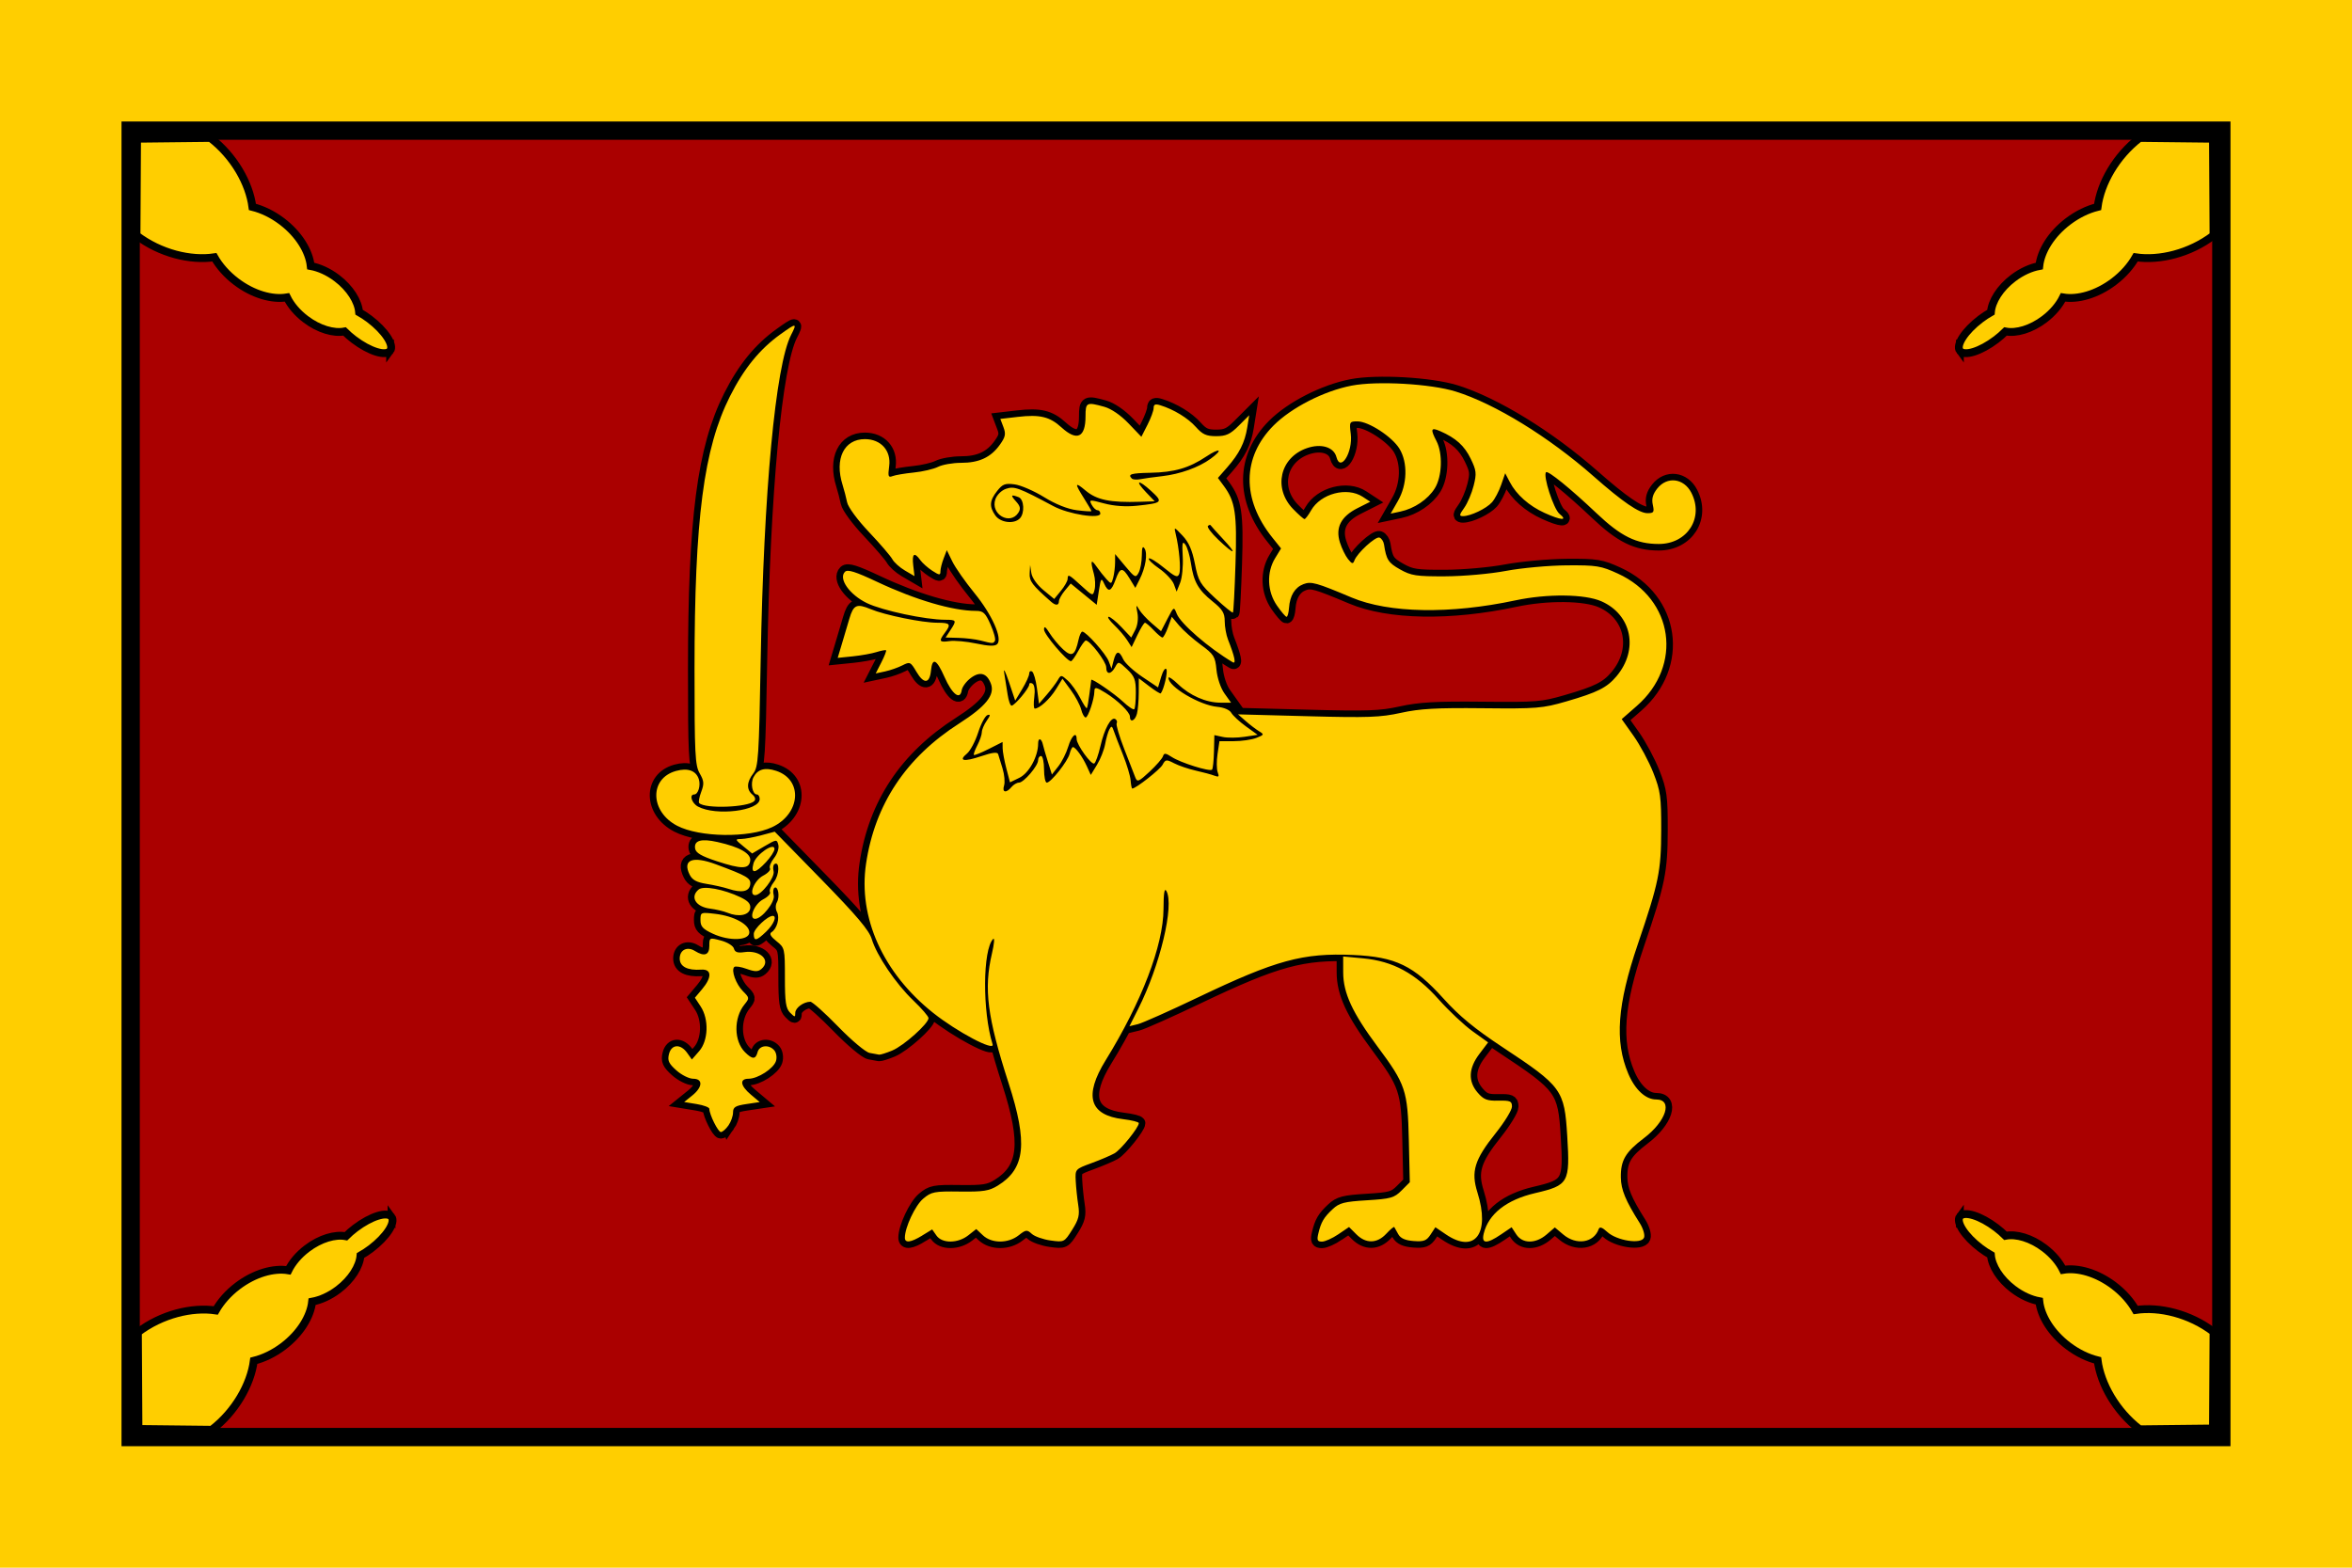 <?xml version="1.0" encoding="UTF-8" standalone="no"?>
<!-- Created with Inkscape (http://www.inkscape.org/) -->

<svg
   xmlns:osb="http://www.openswatchbook.org/uri/2009/osb"
   xmlns:dc="http://purl.org/dc/elements/1.1/"
   xmlns:cc="http://creativecommons.org/ns#"
   xmlns:rdf="http://www.w3.org/1999/02/22-rdf-syntax-ns#"
   xmlns:svg="http://www.w3.org/2000/svg"
   xmlns="http://www.w3.org/2000/svg"
   xmlns:sodipodi="http://sodipodi.sourceforge.net/DTD/sodipodi-0.dtd"
   xmlns:inkscape="http://www.inkscape.org/namespaces/inkscape"
   width="900"
   height="600"
   id="svg2"
   version="1.1"
   inkscape:version="0.48.1 r9760"
   sodipodi:docname="King of Kandy.svg">
  <defs
     id="defs4">
    <linearGradient
       id="linearGradient5238"
       osb:paint="solid">
      <stop
         style="stop-color:#000000;stop-opacity:1;"
         offset="0"
         id="stop5240" />
    </linearGradient>
    <linearGradient
       id="linearGradient5232"
       osb:paint="solid">
      <stop
         style="stop-color:#ffff00;stop-opacity:1;"
         offset="0"
         id="stop5234" />
    </linearGradient>
    <linearGradient
       id="linearGradient3788"
       osb:paint="gradient">
      <stop
         style="stop-color:#ffff00;stop-opacity:1;"
         offset="0"
         id="stop3790" />
      <stop
         style="stop-color:#ffff00;stop-opacity:0;"
         offset="1"
         id="stop3792" />
    </linearGradient>
    <linearGradient
       id="linearGradient3760"
       osb:paint="solid">
      <stop
         style="stop-color:#ff0000;stop-opacity:1;"
         offset="0"
         id="stop3762" />
    </linearGradient>
  </defs>
  <sodipodi:namedview
     id="base"
     pagecolor="#ffffff"
     bordercolor="#666666"
     borderopacity="1.0"
     inkscape:pageopacity="0.0"
     inkscape:pageshadow="2"
     inkscape:zoom="0.7"
     inkscape:cx="672.2906"
     inkscape:cy="330.70238"
     inkscape:document-units="px"
     inkscape:current-layer="layer1"
     showgrid="false"
     inkscape:window-width="1366"
     inkscape:window-height="716"
     inkscape:window-x="0"
     inkscape:window-y="0"
     inkscape:window-maximized="1" />
  <g
     inkscape:label="Layer 1"
     inkscape:groupmode="layer"
     id="layer1"
     transform="translate(0,-452.362)">
    <rect
       style="fill:#ffce00;fill-opacity:1;fill-rule:evenodd;stroke:none"
       id="rect3786"
       width="900"
       height="600"
       x="0"
       y="452.362" />
    <rect
       y="502.362"
       x="50"
       height="500"
       width="800"
       id="rect5244"
       style="fill:#aa0000;fill-opacity:1;fill-rule:evenodd;stroke:#000000;stroke-width:7;stroke-miterlimit:4;stroke-dasharray:none" />
    <path
       style="fill:#ffce00;fill-opacity:1;stroke:#000000;stroke-width:3;stroke-miterlimit:4;stroke-dasharray:none"
       d="m 149.283,586.649 c 1.647,-2.172 -1.894,-7.631 -7.904,-12.186 -1.329,-1.007 -2.666,-1.873 -3.963,-2.608 -0.339,-4.174 -3.453,-9.208 -8.525,-13.053 -3.266,-2.476 -6.795,-4.033 -9.987,-4.619 -0.613,-5.694 -4.583,-12.198 -11.035,-17.088 -3.634,-2.755 -7.549,-4.609 -11.283,-5.538 -1.181,-9.066 -7.071,-19.474 -16.073,-26.399 l -28.066,0.31 -0.212,36.998 c 9.053,6.893 20.711,9.716 29.785,8.36 1.903,3.335 4.738,6.593 8.363,9.34 6.452,4.89 13.78,6.963 19.428,6.015 1.427,2.913 3.888,5.885 7.152,8.359 5.072,3.844 10.761,5.482 14.871,4.681 1.058,1.05 2.253,2.104 3.582,3.111 6.01,4.556 12.222,6.49 13.869,4.317 z"
       id="path2985"
       inkscape:connector-curvature="0"
       sodipodi:nodetypes="sscscscccccscscss" />
    <path
       sodipodi:nodetypes="sscscscccccscscss"
       inkscape:connector-curvature="0"
       id="path5265"
       d="m 749.959,586.649 c -1.647,-2.172 1.894,-7.631 7.904,-12.186 1.329,-1.007 2.666,-1.873 3.963,-2.608 0.339,-4.174 3.453,-9.208 8.525,-13.053 3.266,-2.476 6.795,-4.033 9.987,-4.619 0.613,-5.694 4.583,-12.198 11.035,-17.088 3.634,-2.755 7.549,-4.609 11.283,-5.538 1.181,-9.066 7.071,-19.474 16.073,-26.399 l 28.066,0.31 0.212,36.998 c -9.053,6.893 -20.711,9.716 -29.785,8.36 -1.903,3.335 -4.738,6.593 -8.363,9.34 -6.452,4.89 -13.78,6.963 -19.428,6.015 -1.427,2.913 -3.888,5.885 -7.152,8.359 -5.072,3.844 -10.761,5.482 -14.871,4.681 -1.058,1.05 -2.253,2.104 -3.582,3.111 -6.01,4.556 -12.222,6.49 -13.869,4.317 z"
       style="fill:#ffce00;fill-opacity:1;stroke:#000000;stroke-width:3;stroke-miterlimit:4;stroke-dasharray:none" />
    <path
       sodipodi:nodetypes="sscscscccccscscss"
       inkscape:connector-curvature="0"
       id="path5269"
       d="m 149.818,918.085 c 1.647,2.172 -1.894,7.631 -7.904,12.186 -1.329,1.007 -2.666,1.873 -3.963,2.608 -0.339,4.174 -3.453,9.208 -8.525,13.053 -3.266,2.476 -6.795,4.033 -9.987,4.619 -0.613,5.694 -4.583,12.198 -11.035,17.088 -3.634,2.755 -7.549,4.609 -11.283,5.538 -1.181,9.066 -7.071,19.474 -16.073,26.399 l -28.066,-0.31 -0.212,-36.998 c 9.053,-6.893 20.711,-9.716 29.785,-8.36 1.903,-3.335 4.738,-6.593 8.363,-9.34 6.452,-4.89 13.78,-6.963 19.428,-6.015 1.427,-2.913 3.888,-5.885 7.152,-8.359 5.072,-3.844 10.761,-5.482 14.871,-4.681 1.058,-1.05 2.253,-2.104 3.582,-3.111 6.01,-4.556 12.222,-6.49 13.869,-4.317 z"
       style="fill:#ffce00;fill-opacity:1;stroke:#000000;stroke-width:3;stroke-miterlimit:4;stroke-dasharray:none" />
    <path
       style="fill:#ffce00;fill-opacity:1;stroke:#000000;stroke-width:3;stroke-miterlimit:4;stroke-dasharray:none"
       d="m 749.959,917.907 c -1.647,2.172 1.894,7.631 7.904,12.186 1.329,1.007 2.666,1.873 3.963,2.608 0.339,4.174 3.453,9.208 8.525,13.053 3.266,2.476 6.795,4.033 9.987,4.619 0.613,5.694 4.583,12.198 11.035,17.088 3.634,2.755 7.549,4.609 11.283,5.538 1.181,9.066 7.071,19.474 16.073,26.399 l 28.066,-0.31 0.212,-36.998 c -9.053,-6.893 -20.711,-9.716 -29.785,-8.36 -1.903,-3.335 -4.738,-6.593 -8.363,-9.34 -6.452,-4.89 -13.78,-6.963 -19.428,-6.015 -1.427,-2.913 -3.888,-5.885 -7.152,-8.359 -5.072,-3.844 -10.761,-5.482 -14.871,-4.681 -1.058,-1.05 -2.253,-2.104 -3.582,-3.111 -6.01,-4.556 -12.222,-6.49 -13.869,-4.317 z"
       id="path5271"
       inkscape:connector-curvature="0"
       sodipodi:nodetypes="sscscscccccscscss" />
    <path
       sodipodi:nodetypes="scsscssssssssssssssscssssssscscsccscscscssssccscsssssssssssscsscssssssscssssscssscccssssssscsssssscsscsssssssssscsssscscsssssssssssccsssssssssssssssscsssccscsscscsssssssssssscscsccsssssscsssscssscscsssscsssscssssssscsscssssccsssssscsscsssssscssssscssssssssssssscssssscsssssssssscsscscsssssssssssssssssssscssssscssssssssscsccscsssscssscssssssccssssscssscssssccccccscsscscssssssccssssscsssscccscccsssssssssssssscssssssssssssssssssssssccsscssscssscccscsssccsscsssssccssscscsssssssscscsssssscsscssssscsssscsssscssscssscssssscsssssssssssssssccssssssssssssssssssssscssccsssssssssssssssscsssscsssssccccssssssccscc"
       style="fill:#000000;fill-opacity:1;stroke:#000000;stroke-width:5;stroke-miterlimit:4;stroke-dasharray:none"
       d="m 352.883,925.228 3.815,-2.326 1.632,2.33 c 2.175,3.105 8.192,3.07 12.184,-0.071 l 3.053,-2.401 2.556,2.401 c 3.361,3.158 9.638,3.162 13.646,0.011 2.806,-2.207 3.197,-2.251 5.052,-0.572 1.106,1.001 4.35,2.141 7.209,2.532 5.149,0.706 5.227,0.667 8.239,-4.105 2.523,-3.996 2.918,-5.614 2.316,-9.49 -0.399,-2.57 -0.829,-6.706 -0.955,-9.191 -0.229,-4.5 -0.204,-4.528 6.004,-6.81 3.428,-1.26 7.397,-2.951 8.819,-3.757 2.479,-1.405 9.315,-9.888 9.315,-11.56 0,-0.443 -2.67,-1.122 -5.934,-1.508 -12.982,-1.537 -15.18,-8.898 -6.741,-22.571 13.763,-22.298 22.068,-44.012 22.124,-57.845 0.025,-6.183 0.358,-8.259 1.111,-6.914 3.075,5.495 -2.434,28.534 -10.779,45.079 l -3.36,6.662 3.206,-0.779 c 1.763,-0.429 12.131,-5.048 23.04,-10.264 29.858,-14.279 40.113,-17.077 59.437,-16.218 16.189,0.72 23.083,4.059 34.513,16.718 6.055,6.706 11.888,11.504 22.559,18.557 22.733,15.026 23.681,16.327 24.763,33.997 1.095,17.903 0.55,18.875 -12.274,21.866 -10.961,2.557 -17.833,7.953 -19.676,15.448 -0.984,4.003 1.087,4.118 6.613,0.368 l 4.05,-2.748 1.801,2.748 c 2.368,3.613 7.4,3.628 11.579,0.033 l 3.157,-2.715 3.227,2.715 c 5.014,4.219 11.681,3.196 13.563,-2.081 0.362,-1.014 1.327,-0.689 3.282,1.105 3.663,3.361 13.053,4.803 14.067,2.16 0.387,-1.008 -0.348,-3.499 -1.634,-5.534 -5.463,-8.65 -7.172,-12.775 -7.243,-17.483 -0.099,-6.549 1.752,-9.708 8.806,-15.034 8.569,-6.47 11.217,-14.817 4.7,-14.817 -4.024,0 -8.08,-3.755 -10.666,-9.875 -5.258,-12.44 -4.228,-26.386 3.664,-49.587 8.016,-23.566 8.905,-27.911 8.937,-43.671 0.026,-12.743 -0.278,-14.947 -3.024,-21.933 -1.679,-4.272 -5.085,-10.632 -7.57,-14.134 l -4.517,-6.368 5.8,-5.074 c 17.709,-15.492 14.087,-40.845 -7.232,-50.614 -6.522,-2.989 -8.151,-3.252 -19.581,-3.171 -6.857,0.049 -17.312,1.001 -23.233,2.117 -6.038,1.138 -16.258,2.052 -23.268,2.082 -11.137,0.047 -13.027,-0.243 -17.319,-2.655 -4.475,-2.515 -5.242,-3.709 -6.119,-9.523 -0.18,-1.195 -0.971,-2.387 -1.758,-2.649 -1.522,-0.507 -8.552,5.935 -9.59,8.789 -0.512,1.408 -0.931,1.311 -2.434,-0.567 -0.998,-1.247 -2.392,-4.111 -3.098,-6.366 -1.774,-5.67 0.404,-9.92 6.716,-13.105 l 4.897,-2.471 -2.888,-1.892 c -5.959,-3.904 -16.091,-1.233 -19.755,5.208 -1.037,1.822 -2.167,3.316 -2.512,3.32 -0.345,0.003 -2.315,-1.734 -4.378,-3.862 -7.694,-7.938 -5.047,-19.681 5.243,-23.267 5.487,-1.912 10.343,-0.453 11.354,3.41 1.542,5.898 6.337,-1.855 5.477,-8.857 -0.572,-4.655 -0.486,-4.817 2.565,-4.817 4.242,0 13.272,5.879 16.065,10.46 3.244,5.321 3.008,13.699 -0.562,19.943 l -2.803,4.903 3.667,-0.775 c 5.377,-1.137 10.6,-4.663 13.243,-8.938 2.794,-4.52 3.094,-13.322 0.617,-18.072 -2.401,-4.603 -2.125,-5.334 1.424,-3.778 6.036,2.646 9.263,5.563 11.684,10.564 2.18,4.503 2.302,5.622 1.122,10.309 -0.728,2.892 -2.348,6.696 -3.6,8.455 -1.949,2.738 -2.016,3.197 -0.463,3.197 2.893,0 8.933,-2.891 11.078,-5.302 1.084,-1.218 2.664,-4.218 3.511,-6.666 l 1.541,-4.451 1.771,3.393 c 2.504,4.797 7.372,9.114 13.306,11.801 6.383,2.889 9.041,3.052 5.703,0.349 -2.251,-1.823 -6.399,-14.673 -5.142,-15.93 0.74,-0.74 9.406,6.301 19.301,15.681 9.36,8.873 15.242,11.779 23.839,11.779 10.982,8e-5 17.376,-10.094 12.44,-19.639 -2.878,-5.565 -9.288,-6.338 -13.037,-1.572 -1.724,2.191 -2.197,3.935 -1.692,6.233 0.618,2.816 0.377,3.191 -2.052,3.191 -3.192,0 -9.485,-4.312 -20.66,-14.159 -17.041,-15.015 -37.748,-27.742 -52.7,-32.391 -9.595,-2.984 -30.093,-4.148 -39.847,-2.263 -10.557,2.04 -23.044,8.419 -29.846,15.248 -12.054,12.101 -12.245,28.203 -0.509,42.866 l 3.362,4.2 -2.276,3.733 c -3.311,5.431 -3.027,12.739 0.703,18.122 1.643,2.371 3.301,4.31 3.683,4.309 0.383,-10e-4 0.802,-1.526 0.933,-3.387 0.329,-4.71 2.244,-7.866 5.53,-9.115 2.96,-1.125 4.873,-0.594 18.424,5.118 14.256,6.008 37.701,6.421 62.631,1.103 12.222,-2.607 26.633,-2.454 32.973,0.351 11.622,5.141 14.315,18.516 5.773,28.669 -3.698,4.395 -7.265,6.185 -19.24,9.655 -9.113,2.641 -11.271,2.816 -31.983,2.598 -17.695,-0.187 -24.055,0.172 -31.278,1.765 -7.842,1.729 -12.665,1.903 -35.7,1.29 l -26.633,-0.709 2.953,2.582 c 1.624,1.42 3.919,3.168 5.1,3.883 2.009,1.217 1.942,1.381 -1.044,2.55 -1.755,0.687 -5.649,1.249 -8.655,1.249 l -5.464,0 -0.735,4.903 c -0.404,2.697 -0.374,5.845 0.068,6.997 0.652,1.698 0.409,1.942 -1.286,1.292 -1.149,-0.441 -4.35,-1.308 -7.112,-1.927 -2.763,-0.619 -6.481,-1.88 -8.264,-2.802 -2.997,-1.55 -3.331,-1.508 -4.435,0.555 -0.986,1.842 -10.242,9.116 -11.6,9.116 -0.219,0 -0.502,-1.403 -0.629,-3.117 -0.127,-1.714 -1.462,-6.177 -2.967,-9.917 -1.506,-3.74 -3.077,-7.82 -3.493,-9.067 -0.627,-1.881 -0.911,-1.977 -1.668,-0.567 -0.501,0.935 -1.234,3.485 -1.627,5.667 -0.393,2.182 -1.788,5.726 -3.099,7.876 l -2.384,3.909 -1.521,-3.343 c -1.632,-3.588 -4.342,-7.309 -5.323,-7.309 -0.331,0 -0.895,1.147 -1.253,2.55 -0.748,2.929 -7.174,11.05 -8.744,11.05 -0.578,0 -1.051,-2.295 -1.051,-5.1 0,-2.805 -0.51,-5.1 -1.133,-5.1 -0.623,0 -1.133,0.726 -1.133,1.613 0,2.156 -5.488,8.587 -7.329,8.587 -0.803,0 -2.095,0.765 -2.871,1.7 -2.023,2.438 -3.678,2.096 -2.828,-0.584 0.399,-1.256 0.14,-4.189 -0.576,-6.517 -0.716,-2.328 -1.477,-4.805 -1.691,-5.505 -0.27,-0.882 -2.237,-0.648 -6.399,0.761 -6.726,2.277 -8.981,1.874 -5.521,-0.987 1.265,-1.046 3.188,-4.668 4.274,-8.05 1.086,-3.382 2.689,-6.382 3.562,-6.668 1.222,-0.4 1.157,0.094 -0.283,2.151 -1.029,1.469 -1.873,3.449 -1.877,4.401 0,0.952 -0.778,3.21 -1.72,5.016 -0.942,1.807 -1.535,3.464 -1.316,3.682 0.218,0.218 2.777,-0.808 5.687,-2.281 l 5.29,-2.678 0.021,2.396 c 0.013,1.318 0.65,4.794 1.417,7.725 l 1.395,5.329 3.601,-1.748 c 3.68,-1.786 7.166,-8.153 7.166,-13.089 0,-2.44 1.324,-2.066 1.866,0.528 0.159,0.761 0.99,3.618 1.847,6.348 l 1.557,4.964 2.465,-3.134 c 1.356,-1.724 3.056,-5.105 3.778,-7.514 1.253,-4.182 3.22,-5.98 3.22,-2.943 0,2.188 5.656,10.037 6.747,9.363 0.527,-0.326 1.577,-3.272 2.333,-6.546 1.573,-6.81 4.109,-11.441 5.721,-10.445 0.606,0.375 0.842,1.102 0.525,1.616 -0.318,0.514 0.985,4.941 2.895,9.838 1.91,4.897 3.828,9.828 4.262,10.957 0.698,1.814 1.328,1.551 5.422,-2.267 2.548,-2.376 4.86,-5.035 5.139,-5.91 0.421,-1.322 0.989,-1.274 3.372,0.287 3.332,2.183 14.533,5.7 15.398,4.835 0.324,-0.324 0.656,-3.43 0.738,-6.903 l 0.149,-6.314 3.221,0.705 c 1.772,0.388 5.497,0.364 8.278,-0.053 l 5.057,-0.758 -4.507,-3.265 c -2.479,-1.796 -4.985,-4.119 -5.57,-5.164 -0.623,-1.113 -2.829,-2.057 -5.328,-2.282 -6.752,-0.606 -18.719,-7.693 -18.719,-11.086 0,-0.637 1.657,0.446 3.683,2.407 4.494,4.35 10.738,7.08 16.191,7.08 l 4.08,0 -2.524,-3.545 c -1.45,-2.036 -2.75,-5.899 -3.056,-9.077 -0.487,-5.065 -0.993,-5.871 -6.002,-9.548 -3.009,-2.209 -6.735,-5.519 -8.281,-7.356 l -2.811,-3.341 -1.434,3.967 c -0.789,2.182 -1.753,3.967 -2.142,3.967 -0.389,0 -1.906,-1.275 -3.37,-2.833 -1.464,-1.558 -2.955,-2.827 -3.314,-2.82 -0.359,0.007 -1.656,2.106 -2.882,4.665 l -2.229,4.652 -1.723,-2.681 c -0.948,-1.475 -3.186,-4.084 -4.974,-5.798 -1.788,-1.714 -2.728,-3.117 -2.09,-3.117 0.639,0 2.845,1.786 4.904,3.968 l 3.743,3.968 1.523,-2.907 c 0.904,-1.725 1.243,-4.375 0.833,-6.518 -0.597,-3.123 -0.513,-3.305 0.621,-1.344 0.721,1.247 2.911,3.637 4.866,5.311 l 3.555,3.045 2.453,-4.745 c 2.441,-4.722 2.459,-4.731 3.569,-1.911 1.485,3.771 12.236,13.076 21.388,18.512 1.411,0.838 0.816,-2.043 -1.789,-8.669 -0.69,-1.755 -1.254,-4.918 -1.254,-7.03 0,-3.133 -0.856,-4.527 -4.651,-7.576 -5.478,-4.402 -7.25,-7.532 -8.282,-14.634 -0.418,-2.877 -1.377,-6.076 -2.131,-7.11 -1.118,-1.534 -1.303,-0.675 -1.004,4.664 0.202,3.599 -0.242,8.073 -0.985,9.943 l -1.352,3.4 -1.045,-2.833 c -0.575,-1.558 -3.116,-4.268 -5.648,-6.022 -2.532,-1.754 -4.309,-3.483 -3.949,-3.843 0.36,-0.36 2.965,1.238 5.788,3.552 4.301,3.525 5.249,3.906 5.845,2.354 0.7,-1.824 -10e-4,-9.761 -1.353,-15.307 -0.675,-2.769 -0.616,-2.755 2.62,0.661 2.386,2.519 3.706,5.524 4.728,10.767 1.299,6.66 1.954,7.769 7.786,13.176 3.502,3.247 6.55,5.722 6.773,5.499 0.223,-0.223 0.665,-8.623 0.982,-18.667 0.609,-19.26 -0.079,-23.843 -4.472,-29.794 l -2.257,-3.057 3.548,-4.041 c 4.629,-5.272 6.754,-9.497 7.676,-15.262 l 0.75,-4.69 -4.004,4.004 c -3.279,3.279 -4.845,4.004 -8.642,4.004 -3.76,0 -5.229,-0.665 -7.763,-3.517 -3.04,-3.421 -8.428,-6.712 -13.609,-8.314 -1.914,-0.592 -2.55,-0.334 -2.55,1.033 0,1.002 -1.057,3.894 -2.349,6.426 l -2.349,4.605 -4.922,-5.137 c -3.019,-3.151 -6.602,-5.604 -9.267,-6.344 -6.81,-1.891 -7.179,-1.703 -7.179,3.654 0,8.126 -3.286,9.64 -9.199,4.239 -4.508,-4.117 -8.248,-5.013 -16.796,-4.02 l -6.602,0.766 1.188,3.147 c 0.992,2.629 0.769,3.736 -1.357,6.721 -3.448,4.842 -7.932,6.94 -14.833,6.94 -3.179,0 -7.156,0.695 -8.84,1.543 -1.683,0.849 -5.865,1.827 -9.294,2.173 -3.428,0.346 -7.082,0.965 -8.12,1.374 -1.624,0.64 -1.802,0.113 -1.279,-3.787 0.801,-5.968 -3.148,-10.37 -9.301,-10.37 -7.983,0 -11.666,7.54 -8.539,17.486 0.602,1.914 1.389,4.933 1.75,6.709 0.374,1.842 3.97,6.73 8.375,11.384 4.246,4.486 8.258,9.153 8.917,10.372 0.659,1.219 2.836,3.175 4.839,4.347 l 3.642,2.131 -0.48,-4.114 c -0.528,-4.522 0.405,-5.231 2.684,-2.04 0.814,1.141 2.883,2.984 4.598,4.097 2.7,1.753 3.117,1.788 3.117,0.267 0,-0.966 0.55,-3.192 1.223,-4.947 l 1.223,-3.19 2.123,4.341 c 1.167,2.388 4.964,7.814 8.436,12.058 6.738,8.236 10.843,17.439 8.724,19.558 -0.859,0.859 -3.183,0.793 -7.997,-0.229 -3.732,-0.792 -8.349,-1.211 -10.259,-0.93 -3.901,0.573 -4.208,0.041 -1.809,-3.131 2.532,-3.348 2.129,-3.9 -2.845,-3.9 -5.755,0 -20.043,-2.913 -25.528,-5.205 -5.333,-2.228 -6.563,-1.673 -8.133,3.668 -0.707,2.404 -2,6.759 -2.875,9.679 l -1.59,5.309 5.77,-0.587 c 3.174,-0.323 7.255,-1.056 9.071,-1.63 1.815,-0.574 3.465,-0.879 3.666,-0.678 0.201,0.201 -0.608,2.276 -1.798,4.61 l -2.164,4.244 3.597,-0.774 c 1.979,-0.426 4.955,-1.468 6.615,-2.316 2.888,-1.475 3.12,-1.368 5.398,2.493 2.801,4.748 5.042,4.553 5.539,-0.482 0.514,-5.205 2.136,-4.435 5.186,2.462 2.933,6.633 5.985,8.975 6.572,5.043 0.195,-1.305 1.775,-3.431 3.511,-4.722 3.513,-2.613 6.16,-1.829 7.678,2.274 1.571,4.247 -1.933,8.624 -12.125,15.148 -20.416,13.067 -32.283,30.939 -35.671,53.718 -3.056,20.546 6.488,41.778 25.635,57.027 9.163,7.298 23.718,14.999 22.793,12.061 -3.928,-12.481 -3.799,-36.295 0.219,-40.312 0.603,-0.603 0.396,1.882 -0.461,5.522 -3.19,13.559 -1.804,24.363 6.373,49.685 7.396,22.902 6.372,32.69 -4.096,39.16 -3.362,2.078 -5.527,2.42 -14.566,2.304 -9.808,-0.126 -10.877,0.083 -14.026,2.732 -3.053,2.569 -7.011,11.003 -7.011,14.939 0,2.132 2.242,1.85 6.649,-0.836 z M 432.368,726.608 c 0,-1.663 -4.624,-6.169 -9.31,-9.072 -3.68,-2.28 -4.288,-2.349 -4.296,-0.49 -0.013,2.823 -2.39,9.917 -3.324,9.917 -0.527,0 -1.305,-1.386 -1.73,-3.08 -0.425,-1.694 -2.209,-5.033 -3.964,-7.42 l -3.191,-4.339 -2.485,4.021 c -2.316,3.748 -6.329,7.419 -8.11,7.419 -0.425,0 -0.509,-1.974 -0.185,-4.386 0.352,-2.621 0.081,-4.7 -0.675,-5.167 -0.695,-0.429 -1.263,-0.28 -1.263,0.333 0,1.412 -5.572,8.087 -6.752,8.087 -0.486,0 -1.166,-1.913 -1.512,-4.25 -0.345,-2.337 -0.933,-6.035 -1.305,-8.217 -0.372,-2.182 0.421,-0.702 1.764,3.288 l 2.44,7.254 2.676,-4.421 c 1.472,-2.432 2.679,-5.089 2.682,-5.905 0,-0.816 0.501,-1.177 1.106,-0.803 0.605,0.374 1.448,3.297 1.872,6.495 l 0.771,5.815 2.945,-3.409 c 1.62,-1.875 3.518,-4.385 4.217,-5.578 1.249,-2.129 1.32,-2.127 3.804,0.098 1.392,1.247 3.533,4.229 4.756,6.627 1.224,2.398 2.389,4.183 2.589,3.967 0.2,-0.216 0.649,-2.688 0.997,-5.493 0.348,-2.805 0.659,-5.204 0.69,-5.331 0.173,-0.695 8.87,5.274 12.088,8.297 2.068,1.943 4.033,3.26 4.365,2.928 0.333,-0.332 0.605,-3.199 0.605,-6.369 0,-4.913 -0.493,-6.23 -3.339,-8.917 -3.272,-3.089 -3.364,-3.106 -4.573,-0.846 -1.569,2.932 -3.421,2.975 -3.421,0.078 0,-2.114 -6.184,-10.239 -7.793,-10.239 -0.417,0 -1.719,1.785 -2.894,3.967 -1.175,2.182 -2.438,3.965 -2.808,3.962 -1.586,-0.01 -10.304,-10.274 -10.301,-12.126 0,-1.474 0.588,-1.097 2.116,1.364 1.161,1.87 3.481,4.662 5.155,6.204 3.39,3.122 4.622,2.363 5.93,-3.654 0.373,-1.714 1.02,-3.117 1.439,-3.117 1.449,0 9.039,8.511 10.106,11.333 l 1.072,2.833 0.812,-3.117 c 0.992,-3.811 2.088,-3.953 3.672,-0.475 0.662,1.453 3.931,4.473 7.265,6.712 l 6.062,4.071 1.217,-4.094 c 0.669,-2.252 1.556,-3.546 1.97,-2.876 0.618,0.999 -0.958,7.784 -2.147,9.243 -0.178,0.219 -2.142,-0.989 -4.365,-2.685 l -4.041,-3.082 -0.016,5.518 c -0.011,3.035 -0.323,6.665 -0.699,8.068 -0.735,2.742 -2.686,3.514 -2.686,1.062 z m -30.225,-43.994 c -7.204,-6.351 -8.298,-7.804 -8.138,-10.815 l 0.17,-3.204 0.47,3.094 c 0.274,1.807 2.193,4.515 4.611,6.508 l 4.141,3.414 2.545,-3.108 c 1.4,-1.709 2.563,-3.745 2.586,-4.525 0.059,-2.032 0.404,-1.861 5.282,2.608 4.334,3.97 4.401,3.989 5.046,1.417 0.359,-1.434 0.232,-4.134 -0.283,-6 -1.416,-5.129 -1.139,-5.903 1.007,-2.81 1.069,1.541 2.788,3.72 3.82,4.842 1.796,1.953 1.906,1.928 2.574,-0.567 0.384,-1.433 0.705,-4.057 0.714,-5.83 l 0.016,-3.224 3.907,4.677 c 3.65,4.369 3.986,4.53 5.1,2.448 0.656,-1.226 1.2,-4.174 1.21,-6.553 0.013,-3.073 0.319,-3.848 1.059,-2.678 1.236,1.954 0.378,7.273 -1.904,11.806 l -1.638,3.253 -2.151,-3.536 c -2.75,-4.522 -3.665,-4.449 -5.429,0.43 -1.667,4.611 -2.752,4.962 -4.376,1.417 -1.051,-2.295 -1.252,-2.013 -1.998,2.807 l -0.829,5.357 -4.97,-4.072 -4.97,-4.072 -2.234,2.682 c -1.229,1.475 -2.251,3.32 -2.272,4.099 -0.045,1.689 -1.241,1.741 -3.063,0.135 z m 64.086,-23.654 c -2.622,-2.495 -4.429,-4.875 -4.014,-5.289 0.414,-0.414 0.881,-0.533 1.037,-0.264 0.156,0.269 2.299,2.649 4.763,5.289 5.673,6.078 4.507,6.25 -1.786,0.264 z m -85.363,-9.317 c -2.385,-3.406 -2.221,-5.662 0.683,-9.353 2.098,-2.667 3.057,-3.029 6.721,-2.538 2.35,0.315 7.408,2.508 11.239,4.873 4.425,2.731 9.001,4.561 12.546,5.015 3.069,0.394 5.581,0.542 5.581,0.33 0,-0.212 -1.275,-2.406 -2.833,-4.874 -3.701,-5.862 -3.574,-6.491 0.6,-2.979 4.285,3.605 9.409,4.66 20.862,4.292 l 5.595,-0.18 -3.246,-3.388 c -4.54,-4.738 -3.143,-5.163 1.871,-0.569 4.702,4.309 4.407,4.612 -5.489,5.655 -4.205,0.443 -8.728,0.122 -12.486,-0.888 -5.624,-1.51 -5.842,-1.487 -4.777,0.503 0.614,1.147 1.608,2.086 2.21,2.086 0.601,0 1.094,0.581 1.094,1.292 0,2.185 -12.147,0.264 -17.951,-2.84 -13.26,-7.089 -14.929,-7.703 -18.085,-6.653 -1.756,0.584 -3.514,2.295 -4.12,4.009 -2.021,5.718 5.659,10.162 8.827,5.108 0.918,-1.465 0.704,-2.467 -0.91,-4.25 -2.21,-2.442 -2.002,-2.79 0.981,-1.645 2.118,0.813 2.403,6.182 0.433,8.152 -2.254,2.254 -7.399,1.616 -9.342,-1.159 z m 52.237,-14.124 c -1.658,-1.658 -0.358,-2.064 7.076,-2.211 9.197,-0.181 14.782,-1.799 21.373,-6.192 5.28,-3.52 6.712,-2.827 1.7,0.822 -4.572,3.329 -11.704,5.889 -18.588,6.671 -3.334,0.379 -7.133,0.904 -8.443,1.167 -1.31,0.263 -2.712,0.147 -3.117,-0.257 z m 78.997,289.251 4.114,-2.792 2.792,2.792 c 3.658,3.658 7.943,3.576 11.46,-0.219 1.535,-1.656 2.913,-2.804 3.063,-2.55 0.15,0.254 0.834,1.481 1.521,2.728 0.869,1.578 2.657,2.372 5.883,2.612 3.887,0.29 4.931,-0.108 6.476,-2.465 l 1.841,-2.81 4.05,2.748 c 11.089,7.525 16.996,-0.37 12.041,-16.09 -2.52,-7.993 -1.134,-12.487 6.987,-22.661 3.425,-4.29 6.229,-8.869 6.233,-10.176 0,-2.083 -0.634,-2.362 -5.191,-2.267 -4.362,0.092 -5.638,-0.403 -7.933,-3.071 -3.734,-4.34 -3.512,-9.311 0.662,-14.826 l 3.335,-4.406 -5.916,-4.239 c -3.254,-2.332 -9.122,-7.848 -13.04,-12.259 -8.799,-9.906 -17.451,-14.604 -28.86,-15.669 l -7.65,-0.714 0.011,6.114 c 0.015,7.871 3.513,15.442 13.062,28.267 10.857,14.582 11.615,16.84 12.055,35.899 l 0.372,16.119 -3.142,3.147 c -2.839,2.844 -4.119,3.207 -13.279,3.765 -8.721,0.531 -10.553,1.006 -13.112,3.4 -3.399,3.179 -4.415,4.909 -5.465,9.299 -0.612,2.559 -0.364,3.117 1.385,3.117 1.172,0 3.982,-1.257 6.245,-2.792 z M 278.737,883.111 c 0.97,-1.385 1.764,-3.622 1.764,-4.971 0,-2.038 0.862,-2.582 5.104,-3.218 l 5.104,-0.765 -3.404,-2.864 c -4.044,-3.403 -4.418,-6.061 -0.854,-6.067 3.55,0 9.562,-3.892 10.476,-6.772 0.425,-1.338 0.158,-3.127 -0.604,-4.045 -1.99,-2.398 -5.731,-2.036 -6.426,0.621 -0.747,2.857 -1.998,2.864 -4.833,0.028 -4.265,-4.265 -4.361,-13.094 -0.198,-18.235 1.962,-2.423 1.945,-2.582 -0.557,-5.083 -2.691,-2.691 -4.613,-8.017 -3.349,-9.281 0.402,-0.402 2.528,-0.082 4.724,0.713 3.121,1.128 4.353,1.146 5.638,0.078 3.894,-3.232 -0.325,-7.388 -6.57,-6.471 -2.513,0.369 -3.552,0 -3.913,-1.377 -0.273,-1.044 -2.471,-2.407 -4.948,-3.068 -4.426,-1.181 -4.457,-1.167 -4.457,2.053 0,3.528 -1.907,4.194 -5.532,1.93 -2.945,-1.839 -5.801,-0.411 -5.801,2.9 0,3.09 2.943,4.614 8.217,4.255 4.045,-0.275 4.196,2.901 0.354,7.467 l -2.763,3.283 2.189,3.32 c 3.242,4.917 2.969,13.084 -0.573,17.14 l -2.776,3.18 -1.821,-2.55 c -2.531,-3.544 -5.993,-3.306 -6.942,0.476 -0.622,2.477 -0.108,3.609 2.83,6.233 1.974,1.764 4.856,3.207 6.405,3.207 3.832,0 3.682,3.182 -0.301,6.397 l -3.117,2.515 4.817,0.789 c 2.649,0.434 4.817,1.25 4.817,1.814 0,2.162 3.338,8.885 4.411,8.885 0.62,0 1.921,-1.133 2.891,-2.519 z m 62.717,-28.701 c 4.376,-1.821 13.847,-10.29 13.847,-12.381 0,-0.658 -2.614,-3.694 -5.809,-6.746 -6.724,-6.424 -14.037,-17.242 -15.933,-23.567 -0.988,-3.298 -5.763,-8.944 -19.211,-22.717 l -17.897,-18.328 -5.158,1.379 c -2.837,0.759 -6.298,1.398 -7.692,1.42 -2.402,0.038 -2.358,0.184 0.835,2.793 l 3.369,2.753 4.723,-2.768 c 4.578,-2.683 4.741,-2.699 5.305,-0.54 0.331,1.264 -0.383,3.454 -1.648,5.063 -1.227,1.56 -1.926,3.329 -1.553,3.932 0.373,0.603 -0.806,1.863 -2.619,2.801 -3.361,1.738 -5.693,7.458 -3.041,7.458 2.386,0 7.647,-6.854 7.041,-9.173 -0.311,-1.187 -0.16,-2.408 0.334,-2.714 2.049,-1.266 1.921,4.115 -0.161,6.762 -1.227,1.56 -1.926,3.329 -1.553,3.932 0.373,0.603 -0.806,1.863 -2.619,2.801 -3.339,1.727 -5.695,7.458 -3.066,7.458 2.577,0 7.751,-6.55 7.111,-9 -0.335,-1.282 -0.205,-2.581 0.289,-2.886 1.38,-0.853 2.125,3.395 0.96,5.477 -0.624,1.115 -0.618,2.637 0.015,3.844 1.146,2.187 -0.016,6.386 -2.128,7.692 -0.905,0.56 -0.292,1.657 1.904,3.409 3.178,2.534 3.24,2.8 3.24,13.982 0,9.345 0.357,11.757 1.983,13.383 1.825,1.826 1.983,1.832 1.983,0.082 0,-1.912 3.179,-4.249 5.779,-4.249 0.767,0 5.559,4.288 10.649,9.529 5.121,5.273 10.479,9.76 11.997,10.046 1.508,0.284 3.141,0.586 3.628,0.671 0.487,0.085 2.782,-0.635 5.1,-1.599 z m -54.72,-45.216 c 0,-3.013 -5.885,-6.228 -12.924,-7.062 -5.683,-0.673 -5.776,-0.635 -5.776,2.363 0,2.481 0.894,3.457 4.817,5.261 6.304,2.898 13.883,2.591 13.883,-0.562 z m 6.455,-0.276 c 2.871,-2.75 4.231,-6.021 2.504,-6.021 -1.986,0 -7.258,4.995 -7.258,6.877 0,2.937 0.979,2.761 4.755,-0.856 z m -6.123,-8.905 c 0.243,-1.7 -0.752,-2.834 -3.737,-4.257 -6.438,-3.07 -14.135,-4.492 -15.988,-2.954 -3.414,2.834 -1.139,6.638 4.379,7.322 2.222,0.276 5.234,0.991 6.694,1.59 4.241,1.739 8.274,0.946 8.653,-1.701 z m 0,-9.104 c 0.347,-2.425 -1.122,-3.292 -13.109,-7.747 -8.949,-3.326 -12.911,-1.758 -10.051,3.979 0.996,1.998 2.669,2.911 6.419,3.504 2.789,0.441 6.601,1.303 8.471,1.916 4.996,1.638 7.882,1.061 8.27,-1.652 z m 6.009,-8.533 c 1.809,-1.936 3.288,-4.221 3.288,-5.077 0,-2.778 -7.143,2.137 -8.053,5.541 -1.092,4.084 0.678,3.911 4.765,-0.464 z m -6.004,-0.573 c 0.394,-2.762 -3.956,-5.256 -12.51,-7.173 -6.276,-1.407 -9.045,-0.609 -8.575,2.471 0.257,1.681 2.347,2.909 8.277,4.863 9.49,3.127 12.344,3.091 12.808,-0.161 z m 8.365,-12.857 c 10.962,-5.153 11.91,-18.146 1.573,-21.557 -4.292,-1.416 -7.032,-0.653 -8.674,2.416 -1.258,2.35 -0.417,6.624 1.304,6.624 0.581,0 1.057,0.791 1.057,1.758 0,4.512 -16.737,6.556 -23.6,2.882 -2.411,-1.291 -3.461,-4.64 -1.454,-4.64 1.5,0 2.536,-3.413 1.77,-5.828 -1.044,-3.289 -4.183,-4.429 -8.737,-3.171 -10.275,2.837 -9.986,15.586 0.475,20.995 8.578,4.436 27.383,4.706 36.287,0.52 z m -6.82,-9.983 c 0.635,-0.635 0.359,-1.61 -0.705,-2.494 -2.33,-1.934 -2.206,-4.811 0.35,-8.104 1.92,-2.473 2.159,-6.174 2.82,-43.503 1.138,-64.33 5.669,-112.719 11.641,-124.327 2.377,-4.622 2.044,-4.64 -4.099,-0.226 -7.913,5.686 -13.939,13.089 -19.278,23.687 -10.079,20.009 -13.582,46.927 -13.582,104.387 0,32.627 0.21,36.896 1.971,39.963 1.672,2.913 1.761,3.989 0.586,7.1 -0.761,2.017 -1.107,3.944 -0.768,4.284 2.25,2.25 18.644,1.653 21.064,-0.767 z m 92.104,-61.344 c 0.343,-0.556 -0.415,-3.361 -1.686,-6.233 -1.981,-4.479 -2.779,-5.223 -5.601,-5.223 -8.841,0 -23.054,-4.172 -37.707,-11.068 -8.461,-3.982 -11.384,-4.897 -12.399,-3.883 -2.589,2.589 1.714,8.734 8.377,11.964 5.911,2.865 22.436,6.386 29.974,6.386 4.373,0 4.476,0.208 1.988,4.007 l -1.83,2.793 4.947,0.134 c 2.721,0.074 6.477,0.523 8.347,0.999 4.857,1.236 4.902,1.237 5.591,0.123 z"
       id="path3768"
       inkscape:connector-curvature="0" />
    <path
       inkscape:connector-curvature="0"
       id="path3018"
       d="m 352.883,925.228 3.815,-2.326 1.632,2.33 c 2.175,3.105 8.192,3.07 12.184,-0.071 l 3.053,-2.401 2.556,2.401 c 3.361,3.158 9.638,3.162 13.646,0.011 2.806,-2.207 3.197,-2.251 5.052,-0.572 1.106,1.001 4.35,2.141 7.209,2.532 5.149,0.706 5.227,0.667 8.239,-4.105 2.523,-3.996 2.918,-5.614 2.316,-9.49 -0.399,-2.57 -0.829,-6.706 -0.955,-9.191 -0.229,-4.5 -0.204,-4.528 6.004,-6.81 3.428,-1.26 7.397,-2.951 8.819,-3.757 2.479,-1.405 9.315,-9.888 9.315,-11.56 0,-0.443 -2.67,-1.122 -5.934,-1.508 -12.982,-1.537 -15.18,-8.898 -6.741,-22.571 13.763,-22.298 22.068,-44.012 22.124,-57.845 0.025,-6.183 0.358,-8.259 1.111,-6.914 3.075,5.495 -2.434,28.534 -10.779,45.079 l -3.36,6.662 3.206,-0.779 c 1.763,-0.429 12.131,-5.048 23.04,-10.264 29.858,-14.279 40.113,-17.077 59.437,-16.218 16.189,0.72 23.083,4.059 34.513,16.718 6.055,6.706 11.888,11.504 22.559,18.557 22.733,15.026 23.681,16.327 24.763,33.997 1.095,17.903 0.55,18.875 -12.274,21.866 -10.961,2.557 -17.833,7.953 -19.676,15.448 -0.984,4.003 1.087,4.118 6.613,0.368 l 4.05,-2.748 1.801,2.748 c 2.368,3.613 7.4,3.628 11.579,0.033 l 3.157,-2.715 3.227,2.715 c 5.014,4.219 11.681,3.196 13.563,-2.081 0.362,-1.014 1.327,-0.689 3.282,1.105 3.663,3.361 13.053,4.803 14.067,2.16 0.387,-1.008 -0.348,-3.499 -1.634,-5.534 -5.463,-8.65 -7.172,-12.775 -7.243,-17.483 -0.099,-6.549 1.752,-9.708 8.806,-15.034 8.569,-6.47 11.217,-14.817 4.7,-14.817 -4.024,0 -8.08,-3.755 -10.666,-9.875 -5.258,-12.44 -4.228,-26.386 3.664,-49.587 8.016,-23.566 8.905,-27.911 8.937,-43.671 0.026,-12.743 -0.278,-14.947 -3.024,-21.933 -1.679,-4.272 -5.085,-10.632 -7.57,-14.134 l -4.517,-6.368 5.8,-5.074 c 17.709,-15.492 14.087,-40.845 -7.232,-50.614 -6.522,-2.989 -8.151,-3.252 -19.581,-3.171 -6.857,0.049 -17.312,1.001 -23.233,2.117 -6.038,1.138 -16.258,2.052 -23.268,2.082 -11.137,0.047 -13.027,-0.243 -17.319,-2.655 -4.475,-2.515 -5.242,-3.709 -6.119,-9.523 -0.18,-1.195 -0.971,-2.387 -1.758,-2.649 -1.522,-0.507 -8.552,5.935 -9.59,8.789 -0.512,1.408 -0.931,1.311 -2.434,-0.567 -0.998,-1.247 -2.392,-4.111 -3.098,-6.366 -1.774,-5.67 0.404,-9.92 6.716,-13.105 l 4.897,-2.471 -2.888,-1.892 c -5.959,-3.904 -16.091,-1.233 -19.755,5.208 -1.037,1.822 -2.167,3.316 -2.512,3.32 -0.345,0.003 -2.315,-1.734 -4.378,-3.862 -7.694,-7.938 -5.047,-19.681 5.243,-23.267 5.487,-1.912 10.343,-0.453 11.354,3.41 1.542,5.898 6.337,-1.855 5.477,-8.857 -0.572,-4.655 -0.486,-4.817 2.565,-4.817 4.242,0 13.272,5.879 16.065,10.46 3.244,5.321 3.008,13.699 -0.562,19.943 l -2.803,4.903 3.667,-0.775 c 5.377,-1.137 10.6,-4.663 13.243,-8.938 2.794,-4.52 3.094,-13.322 0.617,-18.072 -2.401,-4.603 -2.125,-5.334 1.424,-3.778 6.036,2.646 9.263,5.563 11.684,10.564 2.18,4.503 2.302,5.622 1.122,10.309 -0.728,2.892 -2.348,6.696 -3.6,8.455 -1.949,2.738 -2.016,3.197 -0.463,3.197 2.893,0 8.933,-2.891 11.078,-5.302 1.084,-1.218 2.664,-4.218 3.511,-6.666 l 1.541,-4.451 1.771,3.393 c 2.504,4.797 7.372,9.114 13.306,11.801 6.383,2.889 9.041,3.052 5.703,0.349 -2.251,-1.823 -6.399,-14.673 -5.142,-15.93 0.74,-0.74 9.406,6.301 19.301,15.681 9.36,8.873 15.242,11.779 23.839,11.779 10.982,8e-5 17.376,-10.094 12.44,-19.639 -2.878,-5.565 -9.288,-6.338 -13.037,-1.572 -1.724,2.191 -2.197,3.935 -1.692,6.233 0.618,2.816 0.377,3.191 -2.052,3.191 -3.192,0 -9.485,-4.312 -20.66,-14.159 -17.041,-15.015 -37.748,-27.742 -52.7,-32.391 -9.595,-2.984 -30.093,-4.148 -39.847,-2.263 -10.557,2.04 -23.044,8.419 -29.846,15.248 -12.054,12.101 -12.245,28.203 -0.509,42.866 l 3.362,4.2 -2.276,3.733 c -3.311,5.431 -3.027,12.739 0.703,18.122 1.643,2.371 3.301,4.31 3.683,4.309 0.383,-10e-4 0.802,-1.526 0.933,-3.387 0.329,-4.71 2.244,-7.866 5.53,-9.115 2.96,-1.125 4.873,-0.594 18.424,5.118 14.256,6.008 37.701,6.421 62.631,1.103 12.222,-2.607 26.633,-2.454 32.973,0.351 11.622,5.141 14.315,18.516 5.773,28.669 -3.698,4.395 -7.265,6.185 -19.24,9.655 -9.113,2.641 -11.271,2.816 -31.983,2.598 -17.695,-0.187 -24.055,0.172 -31.278,1.765 -7.842,1.729 -12.665,1.903 -35.7,1.29 l -26.633,-0.709 2.953,2.582 c 1.624,1.42 3.919,3.168 5.1,3.883 2.009,1.217 1.942,1.381 -1.044,2.55 -1.755,0.687 -5.649,1.249 -8.655,1.249 l -5.464,0 -0.735,4.903 c -0.404,2.697 -0.374,5.845 0.068,6.997 0.652,1.698 0.409,1.942 -1.286,1.292 -1.149,-0.441 -4.35,-1.308 -7.112,-1.927 -2.763,-0.619 -6.481,-1.88 -8.264,-2.802 -2.997,-1.55 -3.331,-1.508 -4.435,0.555 -0.986,1.842 -10.242,9.116 -11.6,9.116 -0.219,0 -0.502,-1.403 -0.629,-3.117 -0.127,-1.714 -1.462,-6.177 -2.967,-9.917 -1.506,-3.74 -3.077,-7.82 -3.493,-9.067 -0.627,-1.881 -0.911,-1.977 -1.668,-0.567 -0.501,0.935 -1.234,3.485 -1.627,5.667 -0.393,2.182 -1.788,5.726 -3.099,7.876 l -2.384,3.909 -1.521,-3.343 c -1.632,-3.588 -4.342,-7.309 -5.323,-7.309 -0.331,0 -0.895,1.147 -1.253,2.55 -0.748,2.929 -7.174,11.05 -8.744,11.05 -0.578,0 -1.051,-2.295 -1.051,-5.1 0,-2.805 -0.51,-5.1 -1.133,-5.1 -0.623,0 -1.133,0.726 -1.133,1.613 0,2.156 -5.488,8.587 -7.329,8.587 -0.803,0 -2.095,0.765 -2.871,1.7 -2.023,2.438 -3.678,2.096 -2.828,-0.584 0.399,-1.256 0.14,-4.189 -0.576,-6.517 -0.716,-2.328 -1.477,-4.805 -1.691,-5.505 -0.27,-0.882 -2.237,-0.648 -6.399,0.761 -6.726,2.277 -8.981,1.874 -5.521,-0.987 1.265,-1.046 3.188,-4.668 4.274,-8.05 1.086,-3.382 2.689,-6.382 3.562,-6.668 1.222,-0.4 1.157,0.094 -0.283,2.151 -1.029,1.469 -1.873,3.449 -1.877,4.401 0,0.952 -0.778,3.21 -1.72,5.016 -0.942,1.807 -1.535,3.464 -1.316,3.682 0.218,0.218 2.777,-0.808 5.687,-2.281 l 5.29,-2.678 0.021,2.396 c 0.013,1.318 0.65,4.794 1.417,7.725 l 1.395,5.329 3.601,-1.748 c 3.68,-1.786 7.166,-8.153 7.166,-13.089 0,-2.44 1.324,-2.066 1.866,0.528 0.159,0.761 0.99,3.618 1.847,6.348 l 1.557,4.964 2.465,-3.134 c 1.356,-1.724 3.056,-5.105 3.778,-7.514 1.253,-4.182 3.22,-5.98 3.22,-2.943 0,2.188 5.656,10.037 6.747,9.363 0.527,-0.326 1.577,-3.272 2.333,-6.546 1.573,-6.81 4.109,-11.441 5.721,-10.445 0.606,0.375 0.842,1.102 0.525,1.616 -0.318,0.514 0.985,4.941 2.895,9.838 1.91,4.897 3.828,9.828 4.262,10.957 0.698,1.814 1.328,1.551 5.422,-2.267 2.548,-2.376 4.86,-5.035 5.139,-5.91 0.421,-1.322 0.989,-1.274 3.372,0.287 3.332,2.183 14.533,5.7 15.398,4.835 0.324,-0.324 0.656,-3.43 0.738,-6.903 l 0.149,-6.314 3.221,0.705 c 1.772,0.388 5.497,0.364 8.278,-0.053 l 5.057,-0.758 -4.507,-3.265 c -2.479,-1.796 -4.985,-4.119 -5.57,-5.164 -0.623,-1.113 -2.829,-2.057 -5.328,-2.282 -6.752,-0.606 -18.719,-7.693 -18.719,-11.086 0,-0.637 1.657,0.446 3.683,2.407 4.494,4.35 10.738,7.08 16.191,7.08 l 4.08,0 -2.524,-3.545 c -1.45,-2.036 -2.75,-5.899 -3.056,-9.077 -0.487,-5.065 -0.993,-5.871 -6.002,-9.548 -3.009,-2.209 -6.735,-5.519 -8.281,-7.356 l -2.811,-3.341 -1.434,3.967 c -0.789,2.182 -1.753,3.967 -2.142,3.967 -0.389,0 -1.906,-1.275 -3.37,-2.833 -1.464,-1.558 -2.955,-2.827 -3.314,-2.82 -0.359,0.007 -1.656,2.106 -2.882,4.665 l -2.229,4.652 -1.723,-2.681 c -0.948,-1.475 -3.186,-4.084 -4.974,-5.798 -1.788,-1.714 -2.728,-3.117 -2.09,-3.117 0.639,0 2.845,1.786 4.904,3.968 l 3.743,3.968 1.523,-2.907 c 0.904,-1.725 1.243,-4.375 0.833,-6.518 -0.597,-3.123 -0.513,-3.305 0.621,-1.344 0.721,1.247 2.911,3.637 4.866,5.311 l 3.555,3.045 2.453,-4.745 c 2.441,-4.722 2.459,-4.731 3.569,-1.911 1.485,3.771 12.236,13.076 21.388,18.512 1.411,0.838 0.816,-2.043 -1.789,-8.669 -0.69,-1.755 -1.254,-4.918 -1.254,-7.03 0,-3.133 -0.856,-4.527 -4.651,-7.576 -5.478,-4.402 -7.25,-7.532 -8.282,-14.634 -0.418,-2.877 -1.377,-6.076 -2.131,-7.11 -1.118,-1.534 -1.303,-0.675 -1.004,4.664 0.202,3.599 -0.242,8.073 -0.985,9.943 l -1.352,3.4 -1.045,-2.833 c -0.575,-1.558 -3.116,-4.268 -5.648,-6.022 -2.532,-1.754 -4.309,-3.483 -3.949,-3.843 0.36,-0.36 2.965,1.238 5.788,3.552 4.301,3.525 5.249,3.906 5.845,2.354 0.7,-1.824 -10e-4,-9.761 -1.353,-15.307 -0.675,-2.769 -0.616,-2.755 2.62,0.661 2.386,2.519 3.706,5.524 4.728,10.767 1.299,6.66 1.954,7.769 7.786,13.176 3.502,3.247 6.55,5.722 6.773,5.499 0.223,-0.223 0.665,-8.623 0.982,-18.667 0.609,-19.26 -0.079,-23.843 -4.472,-29.794 l -2.257,-3.057 3.548,-4.041 c 4.629,-5.272 6.754,-9.497 7.676,-15.262 l 0.75,-4.69 -4.004,4.004 c -3.279,3.279 -4.845,4.004 -8.642,4.004 -3.76,0 -5.229,-0.665 -7.763,-3.517 -3.04,-3.421 -8.428,-6.712 -13.609,-8.314 -1.914,-0.592 -2.55,-0.334 -2.55,1.033 0,1.002 -1.057,3.894 -2.349,6.426 l -2.349,4.605 -4.922,-5.137 c -3.019,-3.151 -6.602,-5.604 -9.267,-6.344 -6.81,-1.891 -7.179,-1.703 -7.179,3.654 0,8.126 -3.286,9.64 -9.199,4.239 -4.508,-4.117 -8.248,-5.013 -16.796,-4.02 l -6.602,0.766 1.188,3.147 c 0.992,2.629 0.769,3.736 -1.357,6.721 -3.448,4.842 -7.932,6.94 -14.833,6.94 -3.179,0 -7.156,0.695 -8.84,1.543 -1.683,0.849 -5.865,1.827 -9.294,2.173 -3.428,0.346 -7.082,0.965 -8.12,1.374 -1.624,0.64 -1.802,0.113 -1.279,-3.787 0.801,-5.968 -3.148,-10.37 -9.301,-10.37 -7.983,0 -11.666,7.54 -8.539,17.486 0.602,1.914 1.389,4.933 1.75,6.709 0.374,1.842 3.97,6.73 8.375,11.384 4.246,4.486 8.258,9.153 8.917,10.372 0.659,1.219 2.836,3.175 4.839,4.347 l 3.642,2.131 -0.48,-4.114 c -0.528,-4.522 0.405,-5.231 2.684,-2.04 0.814,1.141 2.883,2.984 4.598,4.097 2.7,1.753 3.117,1.788 3.117,0.267 0,-0.966 0.55,-3.192 1.223,-4.947 l 1.223,-3.19 2.123,4.341 c 1.167,2.388 4.964,7.814 8.436,12.058 6.738,8.236 10.843,17.439 8.724,19.558 -0.859,0.859 -3.183,0.793 -7.997,-0.229 -3.732,-0.792 -8.349,-1.211 -10.259,-0.93 -3.901,0.573 -4.208,0.041 -1.809,-3.131 2.532,-3.348 2.129,-3.9 -2.845,-3.9 -5.755,0 -20.043,-2.913 -25.528,-5.205 -5.333,-2.228 -6.563,-1.673 -8.133,3.668 -0.707,2.404 -2,6.759 -2.875,9.679 l -1.59,5.309 5.77,-0.587 c 3.174,-0.323 7.255,-1.056 9.071,-1.63 1.815,-0.574 3.465,-0.879 3.666,-0.678 0.201,0.201 -0.608,2.276 -1.798,4.61 l -2.164,4.244 3.597,-0.774 c 1.979,-0.426 4.955,-1.468 6.615,-2.316 2.888,-1.475 3.12,-1.368 5.398,2.493 2.801,4.748 5.042,4.553 5.539,-0.482 0.514,-5.205 2.136,-4.435 5.186,2.462 2.933,6.633 5.985,8.975 6.572,5.043 0.195,-1.305 1.775,-3.431 3.511,-4.722 3.513,-2.613 6.16,-1.829 7.678,2.274 1.571,4.247 -1.933,8.624 -12.125,15.148 -20.416,13.067 -32.283,30.939 -35.671,53.718 -3.056,20.546 6.488,41.778 25.635,57.027 9.163,7.298 23.718,14.999 22.793,12.061 -3.928,-12.481 -3.799,-36.295 0.219,-40.312 0.603,-0.603 0.396,1.882 -0.461,5.522 -3.19,13.559 -1.804,24.363 6.373,49.685 7.396,22.902 6.372,32.69 -4.096,39.16 -3.362,2.078 -5.527,2.42 -14.566,2.304 -9.808,-0.126 -10.877,0.083 -14.026,2.732 -3.053,2.569 -7.011,11.003 -7.011,14.939 0,2.132 2.242,1.85 6.649,-0.836 z M 432.368,726.608 c 0,-1.663 -4.624,-6.169 -9.31,-9.072 -3.68,-2.28 -4.288,-2.349 -4.296,-0.49 -0.013,2.823 -2.39,9.917 -3.324,9.917 -0.527,0 -1.305,-1.386 -1.73,-3.08 -0.425,-1.694 -2.209,-5.033 -3.964,-7.42 l -3.191,-4.339 -2.485,4.021 c -2.316,3.748 -6.329,7.419 -8.11,7.419 -0.425,0 -0.509,-1.974 -0.185,-4.386 0.352,-2.621 0.081,-4.7 -0.675,-5.167 -0.695,-0.429 -1.263,-0.28 -1.263,0.333 0,1.412 -5.572,8.087 -6.752,8.087 -0.486,0 -1.166,-1.913 -1.512,-4.25 -0.345,-2.337 -0.933,-6.035 -1.305,-8.217 -0.372,-2.182 0.421,-0.702 1.764,3.288 l 2.44,7.254 2.676,-4.421 c 1.472,-2.432 2.679,-5.089 2.682,-5.905 0,-0.816 0.501,-1.177 1.106,-0.803 0.605,0.374 1.448,3.297 1.872,6.495 l 0.771,5.815 2.945,-3.409 c 1.62,-1.875 3.518,-4.385 4.217,-5.578 1.249,-2.129 1.32,-2.127 3.804,0.098 1.392,1.247 3.533,4.229 4.756,6.627 1.224,2.398 2.389,4.183 2.589,3.967 0.2,-0.216 0.649,-2.688 0.997,-5.493 0.348,-2.805 0.659,-5.204 0.69,-5.331 0.173,-0.695 8.87,5.274 12.088,8.297 2.068,1.943 4.033,3.26 4.365,2.928 0.333,-0.332 0.605,-3.199 0.605,-6.369 0,-4.913 -0.493,-6.23 -3.339,-8.917 -3.272,-3.089 -3.364,-3.106 -4.573,-0.846 -1.569,2.932 -3.421,2.975 -3.421,0.078 0,-2.114 -6.184,-10.239 -7.793,-10.239 -0.417,0 -1.719,1.785 -2.894,3.967 -1.175,2.182 -2.438,3.965 -2.808,3.962 -1.586,-0.01 -10.304,-10.274 -10.301,-12.126 0,-1.474 0.588,-1.097 2.116,1.364 1.161,1.87 3.481,4.662 5.155,6.204 3.39,3.122 4.622,2.363 5.93,-3.654 0.373,-1.714 1.02,-3.117 1.439,-3.117 1.449,0 9.039,8.511 10.106,11.333 l 1.072,2.833 0.812,-3.117 c 0.992,-3.811 2.088,-3.953 3.672,-0.475 0.662,1.453 3.931,4.473 7.265,6.712 l 6.062,4.071 1.217,-4.094 c 0.669,-2.252 1.556,-3.546 1.97,-2.876 0.618,0.999 -0.958,7.784 -2.147,9.243 -0.178,0.219 -2.142,-0.989 -4.365,-2.685 l -4.041,-3.082 -0.016,5.518 c -0.011,3.035 -0.323,6.665 -0.699,8.068 -0.735,2.742 -2.686,3.514 -2.686,1.062 z m -30.225,-43.994 c -7.204,-6.351 -8.298,-7.804 -8.138,-10.815 l 0.17,-3.204 0.47,3.094 c 0.274,1.807 2.193,4.515 4.611,6.508 l 4.141,3.414 2.545,-3.108 c 1.4,-1.709 2.563,-3.745 2.586,-4.525 0.059,-2.032 0.404,-1.861 5.282,2.608 4.334,3.97 4.401,3.989 5.046,1.417 0.359,-1.434 0.232,-4.134 -0.283,-6 -1.416,-5.129 -1.139,-5.903 1.007,-2.81 1.069,1.541 2.788,3.72 3.82,4.842 1.796,1.953 1.906,1.928 2.574,-0.567 0.384,-1.433 0.705,-4.057 0.714,-5.83 l 0.016,-3.224 3.907,4.677 c 3.65,4.369 3.986,4.53 5.1,2.448 0.656,-1.226 1.2,-4.174 1.21,-6.553 0.013,-3.073 0.319,-3.848 1.059,-2.678 1.236,1.954 0.378,7.273 -1.904,11.806 l -1.638,3.253 -2.151,-3.536 c -2.75,-4.522 -3.665,-4.449 -5.429,0.43 -1.667,4.611 -2.752,4.962 -4.376,1.417 -1.051,-2.295 -1.252,-2.013 -1.998,2.807 l -0.829,5.357 -4.97,-4.072 -4.97,-4.072 -2.234,2.682 c -1.229,1.475 -2.251,3.32 -2.272,4.099 -0.045,1.689 -1.241,1.741 -3.063,0.135 z m 64.086,-23.654 c -2.622,-2.495 -4.429,-4.875 -4.014,-5.289 0.414,-0.414 0.881,-0.533 1.037,-0.264 0.156,0.269 2.299,2.649 4.763,5.289 5.673,6.078 4.507,6.25 -1.786,0.264 z m -85.363,-9.317 c -2.385,-3.406 -2.221,-5.662 0.683,-9.353 2.098,-2.667 3.057,-3.029 6.721,-2.538 2.35,0.315 7.408,2.508 11.239,4.873 4.425,2.731 9.001,4.561 12.546,5.015 3.069,0.394 5.581,0.542 5.581,0.33 0,-0.212 -1.275,-2.406 -2.833,-4.874 -3.701,-5.862 -3.574,-6.491 0.6,-2.979 4.285,3.605 9.409,4.66 20.862,4.292 l 5.595,-0.18 -3.246,-3.388 c -4.54,-4.738 -3.143,-5.163 1.871,-0.569 4.702,4.309 4.407,4.612 -5.489,5.655 -4.205,0.443 -8.728,0.122 -12.486,-0.888 -5.624,-1.51 -5.842,-1.487 -4.777,0.503 0.614,1.147 1.608,2.086 2.21,2.086 0.601,0 1.094,0.581 1.094,1.292 0,2.185 -12.147,0.264 -17.951,-2.84 -13.26,-7.089 -14.929,-7.703 -18.085,-6.653 -1.756,0.584 -3.514,2.295 -4.12,4.009 -2.021,5.718 5.659,10.162 8.827,5.108 0.918,-1.465 0.704,-2.467 -0.91,-4.25 -2.21,-2.442 -2.002,-2.79 0.981,-1.645 2.118,0.813 2.403,6.182 0.433,8.152 -2.254,2.254 -7.399,1.616 -9.342,-1.159 z m 52.237,-14.124 c -1.658,-1.658 -0.358,-2.064 7.076,-2.211 9.197,-0.181 14.782,-1.799 21.373,-6.192 5.28,-3.52 6.712,-2.827 1.7,0.822 -4.572,3.329 -11.704,5.889 -18.588,6.671 -3.334,0.379 -7.133,0.904 -8.443,1.167 -1.31,0.263 -2.712,0.147 -3.117,-0.257 z m 78.997,289.251 4.114,-2.792 2.792,2.792 c 3.658,3.658 7.943,3.576 11.46,-0.219 1.535,-1.656 2.913,-2.804 3.063,-2.55 0.15,0.254 0.834,1.481 1.521,2.728 0.869,1.578 2.657,2.372 5.883,2.612 3.887,0.29 4.931,-0.108 6.476,-2.465 l 1.841,-2.81 4.05,2.748 c 11.089,7.525 16.996,-0.37 12.041,-16.09 -2.52,-7.993 -1.134,-12.487 6.987,-22.661 3.425,-4.29 6.229,-8.869 6.233,-10.176 0,-2.083 -0.634,-2.362 -5.191,-2.267 -4.362,0.092 -5.638,-0.403 -7.933,-3.071 -3.734,-4.34 -3.512,-9.311 0.662,-14.826 l 3.335,-4.406 -5.916,-4.239 c -3.254,-2.332 -9.122,-7.848 -13.04,-12.259 -8.799,-9.906 -17.451,-14.604 -28.86,-15.669 l -7.65,-0.714 0.011,6.114 c 0.015,7.871 3.513,15.442 13.062,28.267 10.857,14.582 11.615,16.84 12.055,35.899 l 0.372,16.119 -3.142,3.147 c -2.839,2.844 -4.119,3.207 -13.279,3.765 -8.721,0.531 -10.553,1.006 -13.112,3.4 -3.399,3.179 -4.415,4.909 -5.465,9.299 -0.612,2.559 -0.364,3.117 1.385,3.117 1.172,0 3.982,-1.257 6.245,-2.792 z M 278.737,883.111 c 0.97,-1.385 1.764,-3.622 1.764,-4.971 0,-2.038 0.862,-2.582 5.104,-3.218 l 5.104,-0.765 -3.404,-2.864 c -4.044,-3.403 -4.418,-6.061 -0.854,-6.067 3.55,0 9.562,-3.892 10.476,-6.772 0.425,-1.338 0.158,-3.127 -0.604,-4.045 -1.99,-2.398 -5.731,-2.036 -6.426,0.621 -0.747,2.857 -1.998,2.864 -4.833,0.028 -4.265,-4.265 -4.361,-13.094 -0.198,-18.235 1.962,-2.423 1.945,-2.582 -0.557,-5.083 -2.691,-2.691 -4.613,-8.017 -3.349,-9.281 0.402,-0.402 2.528,-0.082 4.724,0.713 3.121,1.128 4.353,1.146 5.638,0.078 3.894,-3.232 -0.325,-7.388 -6.57,-6.471 -2.513,0.369 -3.552,0 -3.913,-1.377 -0.273,-1.044 -2.471,-2.407 -4.948,-3.068 -4.426,-1.181 -4.457,-1.167 -4.457,2.053 0,3.528 -1.907,4.194 -5.532,1.93 -2.945,-1.839 -5.801,-0.411 -5.801,2.9 0,3.09 2.943,4.614 8.217,4.255 4.045,-0.275 4.196,2.901 0.354,7.467 l -2.763,3.283 2.189,3.32 c 3.242,4.917 2.969,13.084 -0.573,17.14 l -2.776,3.18 -1.821,-2.55 c -2.531,-3.544 -5.993,-3.306 -6.942,0.476 -0.622,2.477 -0.108,3.609 2.83,6.233 1.974,1.764 4.856,3.207 6.405,3.207 3.832,0 3.682,3.182 -0.301,6.397 l -3.117,2.515 4.817,0.789 c 2.649,0.434 4.817,1.25 4.817,1.814 0,2.162 3.338,8.885 4.411,8.885 0.62,0 1.921,-1.133 2.891,-2.519 z m 62.717,-28.701 c 4.376,-1.821 13.847,-10.29 13.847,-12.381 0,-0.658 -2.614,-3.694 -5.809,-6.746 -6.724,-6.424 -14.037,-17.242 -15.933,-23.567 -0.988,-3.298 -5.763,-8.944 -19.211,-22.717 l -17.897,-18.328 -5.158,1.379 c -2.837,0.759 -6.298,1.398 -7.692,1.42 -2.402,0.038 -2.358,0.184 0.835,2.793 l 3.369,2.753 4.723,-2.768 c 4.578,-2.683 4.741,-2.699 5.305,-0.54 0.331,1.264 -0.383,3.454 -1.648,5.063 -1.227,1.56 -1.926,3.329 -1.553,3.932 0.373,0.603 -0.806,1.863 -2.619,2.801 -3.361,1.738 -5.693,7.458 -3.041,7.458 2.386,0 7.647,-6.854 7.041,-9.173 -0.311,-1.187 -0.16,-2.408 0.334,-2.714 2.049,-1.266 1.921,4.115 -0.161,6.762 -1.227,1.56 -1.926,3.329 -1.553,3.932 0.373,0.603 -0.806,1.863 -2.619,2.801 -3.339,1.727 -5.695,7.458 -3.066,7.458 2.577,0 7.751,-6.55 7.111,-9 -0.335,-1.282 -0.205,-2.581 0.289,-2.886 1.38,-0.853 2.125,3.395 0.96,5.477 -0.624,1.115 -0.618,2.637 0.015,3.844 1.146,2.187 -0.016,6.386 -2.128,7.692 -0.905,0.56 -0.292,1.657 1.904,3.409 3.178,2.534 3.24,2.8 3.24,13.982 0,9.345 0.357,11.757 1.983,13.383 1.825,1.826 1.983,1.832 1.983,0.082 0,-1.912 3.179,-4.249 5.779,-4.249 0.767,0 5.559,4.288 10.649,9.529 5.121,5.273 10.479,9.76 11.997,10.046 1.508,0.284 3.141,0.586 3.628,0.671 0.487,0.085 2.782,-0.635 5.1,-1.599 z m -54.72,-45.216 c 0,-3.013 -5.885,-6.228 -12.924,-7.062 -5.683,-0.673 -5.776,-0.635 -5.776,2.363 0,2.481 0.894,3.457 4.817,5.261 6.304,2.898 13.883,2.591 13.883,-0.562 z m 6.455,-0.276 c 2.871,-2.75 4.231,-6.021 2.504,-6.021 -1.986,0 -7.258,4.995 -7.258,6.877 0,2.937 0.979,2.761 4.755,-0.856 z m -6.123,-8.905 c 0.243,-1.7 -0.752,-2.834 -3.737,-4.257 -6.438,-3.07 -14.135,-4.492 -15.988,-2.954 -3.414,2.834 -1.139,6.638 4.379,7.322 2.222,0.276 5.234,0.991 6.694,1.59 4.241,1.739 8.274,0.946 8.653,-1.701 z m 0,-9.104 c 0.347,-2.425 -1.122,-3.292 -13.109,-7.747 -8.949,-3.326 -12.911,-1.758 -10.051,3.979 0.996,1.998 2.669,2.911 6.419,3.504 2.789,0.441 6.601,1.303 8.471,1.916 4.996,1.638 7.882,1.061 8.27,-1.652 z m 6.009,-8.533 c 1.809,-1.936 3.288,-4.221 3.288,-5.077 0,-2.778 -7.143,2.137 -8.053,5.541 -1.092,4.084 0.678,3.911 4.765,-0.464 z m -6.004,-0.573 c 0.394,-2.762 -3.956,-5.256 -12.51,-7.173 -6.276,-1.407 -9.045,-0.609 -8.575,2.471 0.257,1.681 2.347,2.909 8.277,4.863 9.49,3.127 12.344,3.091 12.808,-0.161 z m 8.365,-12.857 c 10.962,-5.153 11.91,-18.146 1.573,-21.557 -4.292,-1.416 -7.032,-0.653 -8.674,2.416 -1.258,2.35 -0.417,6.624 1.304,6.624 0.581,0 1.057,0.791 1.057,1.758 0,4.512 -16.737,6.556 -23.6,2.882 -2.411,-1.291 -3.461,-4.64 -1.454,-4.64 1.5,0 2.536,-3.413 1.77,-5.828 -1.044,-3.289 -4.183,-4.429 -8.737,-3.171 -10.275,2.837 -9.986,15.586 0.475,20.995 8.578,4.436 27.383,4.706 36.287,0.52 z m -6.82,-9.983 c 0.635,-0.635 0.359,-1.61 -0.705,-2.494 -2.33,-1.934 -2.206,-4.811 0.35,-8.104 1.92,-2.473 2.159,-6.174 2.82,-43.503 1.138,-64.33 5.669,-112.719 11.641,-124.327 2.377,-4.622 2.044,-4.64 -4.099,-0.226 -7.913,5.686 -13.939,13.089 -19.278,23.687 -10.079,20.009 -13.582,46.927 -13.582,104.387 0,32.627 0.21,36.896 1.971,39.963 1.672,2.913 1.761,3.989 0.586,7.1 -0.761,2.017 -1.107,3.944 -0.768,4.284 2.25,2.25 18.644,1.653 21.064,-0.767 z m 92.104,-61.344 c 0.343,-0.556 -0.415,-3.361 -1.686,-6.233 -1.981,-4.479 -2.779,-5.223 -5.601,-5.223 -8.841,0 -23.054,-4.172 -37.707,-11.068 -8.461,-3.982 -11.384,-4.897 -12.399,-3.883 -2.589,2.589 1.714,8.734 8.377,11.964 5.911,2.865 22.436,6.386 29.974,6.386 4.373,0 4.476,0.208 1.988,4.007 l -1.83,2.793 4.947,0.134 c 2.721,0.074 6.477,0.523 8.347,0.999 4.857,1.236 4.902,1.237 5.591,0.123 z"
       style="fill:#ffce00;fill-opacity:1;stroke:none"
       sodipodi:nodetypes="scsscssssssssssssssscssssssscscsccscscscssssccscsssssssssssscsscssssssscssssscssscccssssssscsssssscsscsssssssssscsssscscsssssssssssccsssssssssssssssscsssccscsscscsssssssssssscscsccsssssscsssscssscscsssscsssscssssssscsscssssccsssssscsscsssssscssssscssssssssssssscssssscsssssssssscsscscsssssssssssssssssssscssssscssssssssscsccscsssscssscssssssccssssscssscssssccccccscsscscssssssccssssscsssscccscccsssssssssssssscssssssssssssssssssssssccsscssscssscccscsssccsscsssssccssscscsssssssscscsssssscsscssssscsssscsssscssscssscssssscsssssssssssssssccssssssssssssssssssssscssccsssssssssssssssscsssscsssssccccssssssccscc" />
  </g>
</svg>
